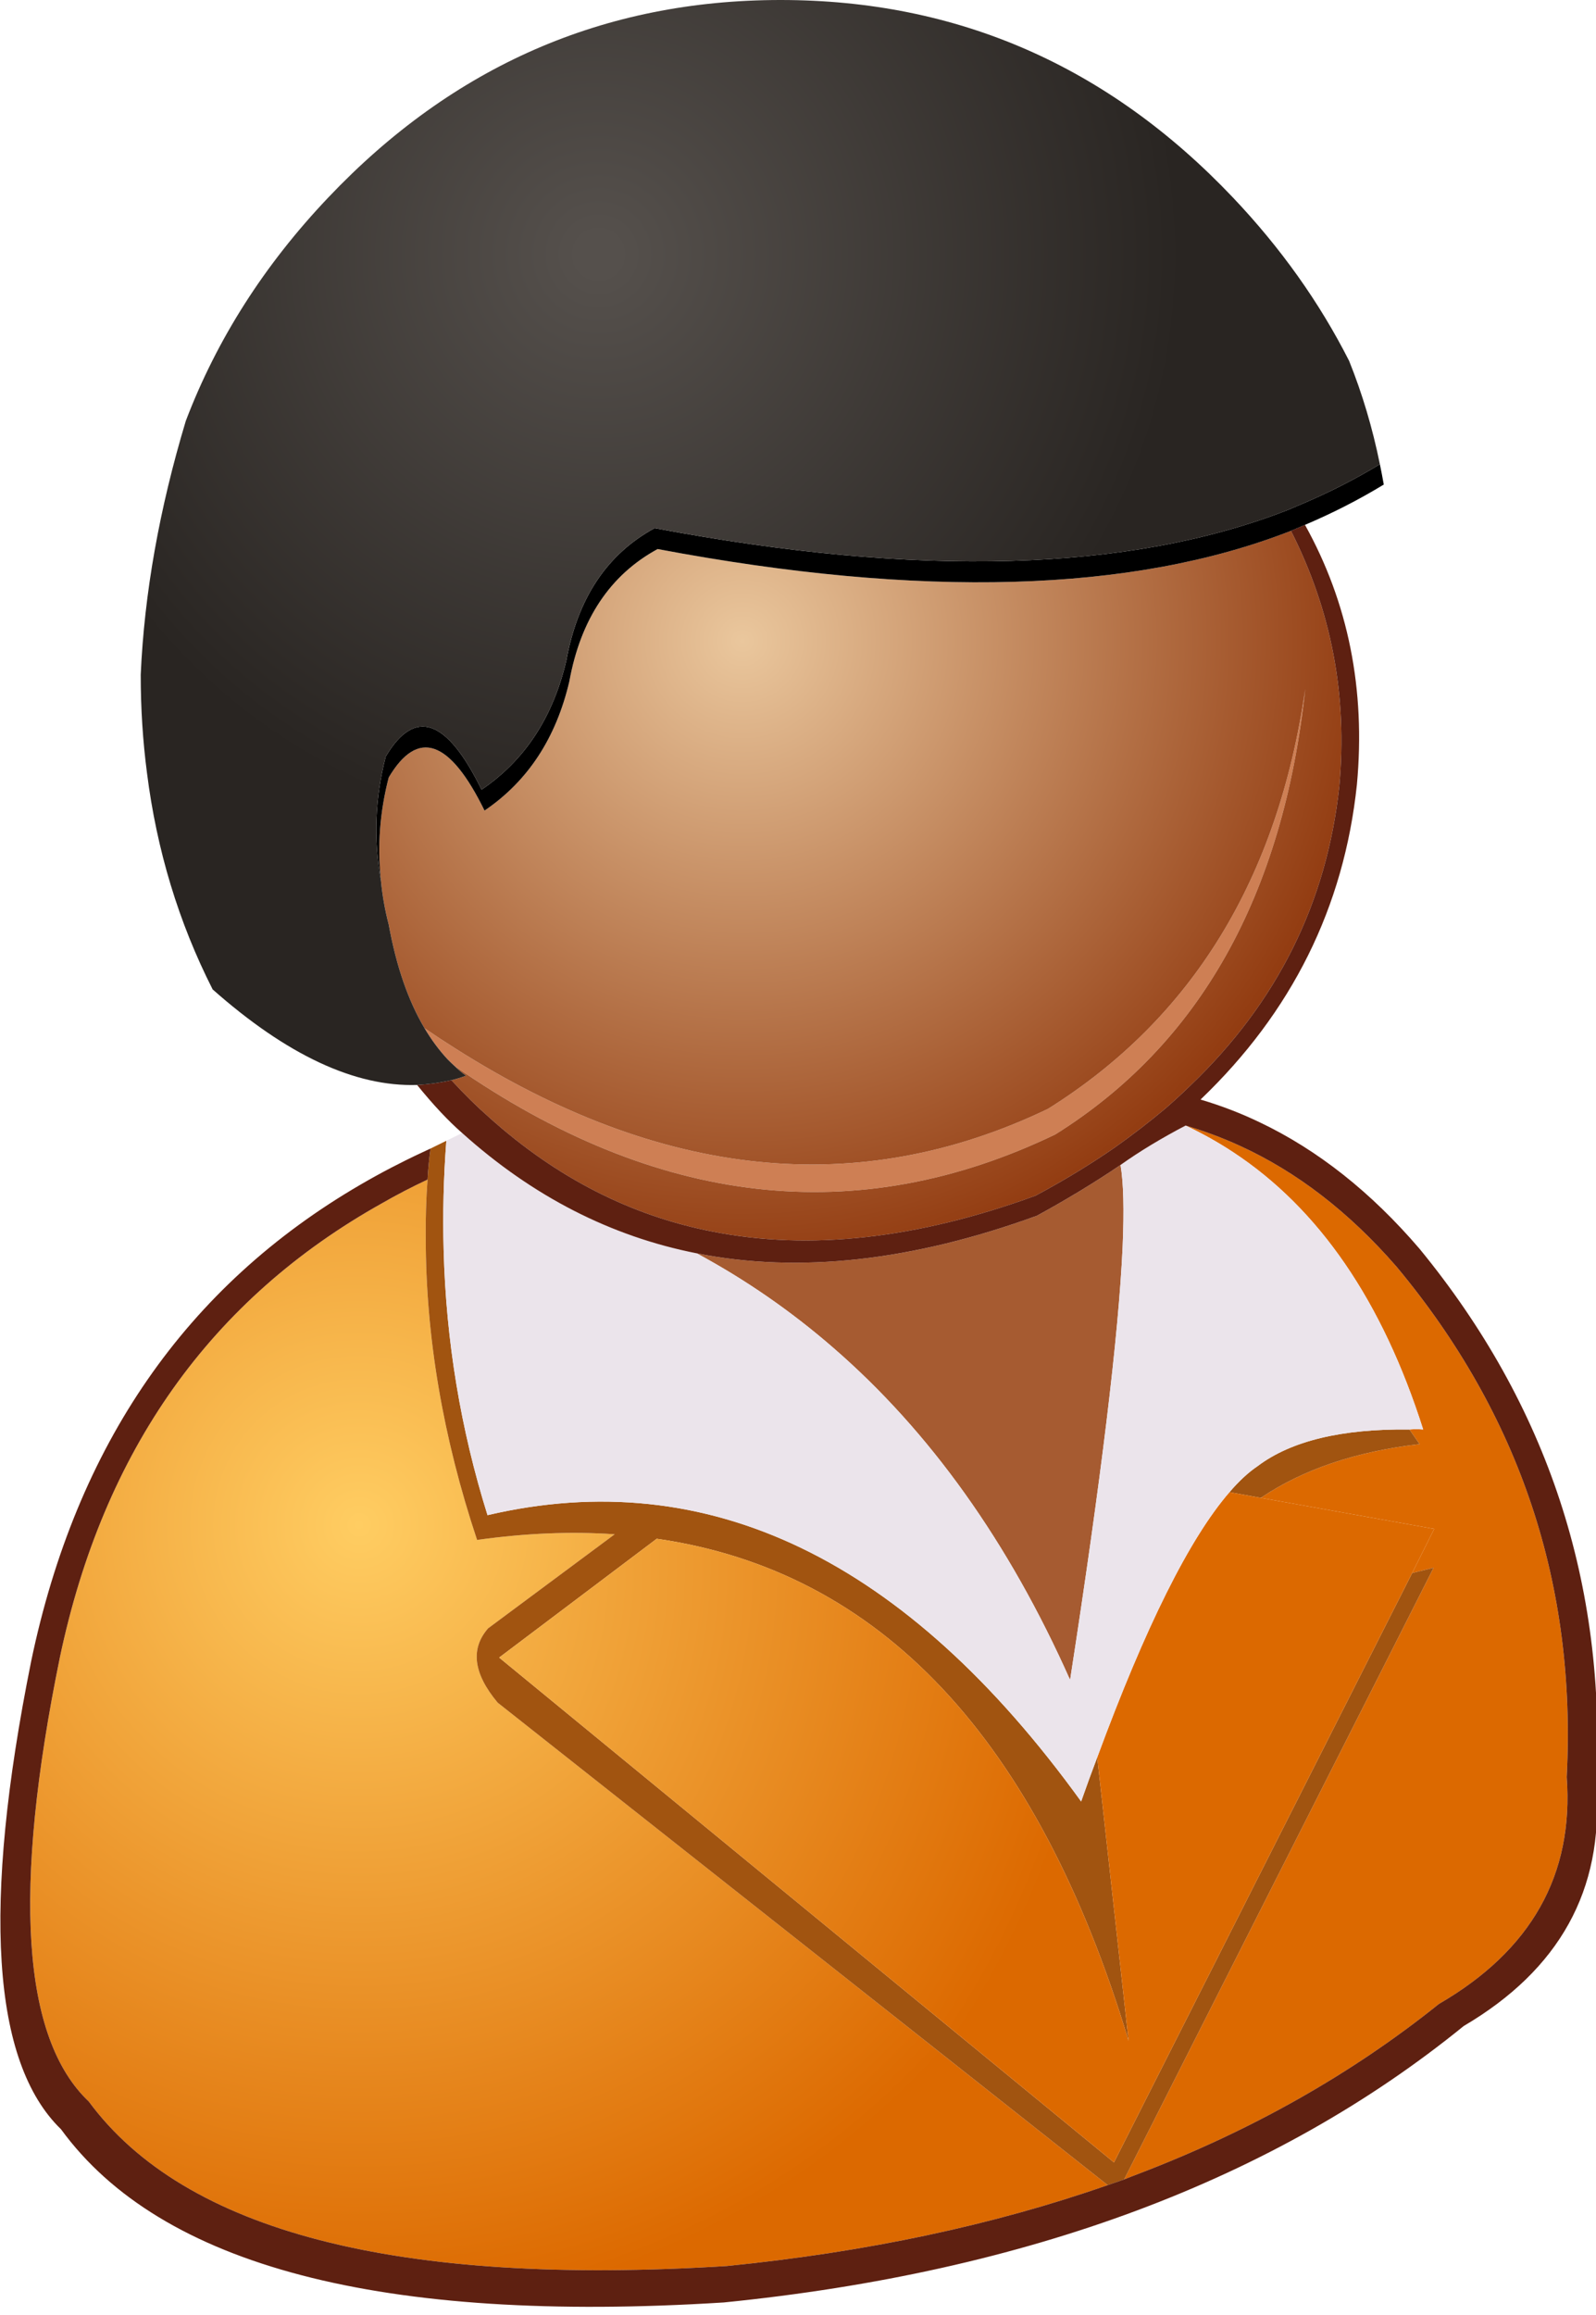 <svg xmlns="http://www.w3.org/2000/svg" xmlns:xlink="http://www.w3.org/1999/xlink" preserveAspectRatio="none" width="100" height="145" viewBox="0 0 100 145"><defs><radialGradient id="a" gradientUnits="userSpaceOnUse" cx="0" cy="0" r="208.887" fx="0" fy="0" gradientTransform="translate(275.95 255.4)" spreadMethod="pad"><stop offset="0%" stop-color="#FFCD62"/><stop offset="63.137%" stop-color="#DC6900"/></radialGradient><radialGradient id="b" gradientUnits="userSpaceOnUse" cx="0" cy="0" r="223.45" fx="0" fy="0" gradientTransform="translate(259.3 262.2)" spreadMethod="pad"><stop offset="0%" stop-color="#FFCD62"/><stop offset="63.137%" stop-color="#DC6900"/></radialGradient><radialGradient id="c" gradientUnits="userSpaceOnUse" cx="0" cy="0" r="106.175" fx="0" fy="0" gradientTransform="translate(340.15 107.35)" spreadMethod="pad"><stop offset="0%" stop-color="#EAC79D"/><stop offset="100%" stop-color="#923B10"/></radialGradient><radialGradient id="d" gradientUnits="userSpaceOnUse" cx="0" cy="0" r="143.988" fx="0" fy="0" gradientTransform="translate(316.05 42.6)" spreadMethod="pad"><stop offset="2.353%" stop-color="#55504C"/><stop offset="67.843%" stop-color="#292522"/></radialGradient><g id="e"><path fill="url(#a)" d="M337.55 379.5q35.05-3.5 63.8-13.55l-102.2-80.8q-6.1-7.3-1.6-12.45l21.2-15.75q-10.95-.75-23.05.95-8.6-25.8-8.6-50.65-.05-4.9.3-9.7-3.95 1.85-7.6 3.95-43.05 24.05-54 76.1-11.95 58.45 4.85 74.35 24.15 32.7 106.9 27.55m85.85-187.65q-4.4-2-9-3.35 4.15 1.95 7.95 4.45 21.6 14.2 31.85 46.45-1.15-.1-2.3 0l1.7 2.45q-16 1.85-26.6 9l29.05 5.2-3.7 7.4 3.6-.9L404.1 365q1.1-.45 2.3-.9 28.45-10.85 50.45-28.5 23.2-13.45 21.4-38 2.5-48.25-28.5-85.45-11.95-13.75-26.35-20.3z"/><path fill="#A65B31" d="M332.5 209.9q12.25 6.6 22.85 15.8 24.3 21.05 39.7 55.65 7.8-50.35 8.8-72.55.4-9.3-.35-13.7-6.5 4.4-14 8.5-31.3 11.4-57 6.3z"/><path fill="#A15410" d="M455.95 262.55l-3.6.9-49.95 98.7-103-84.55 26.4-19.9q56.15 8.1 79.05 84.1l-5.25-47.5q-1.35 3.55-2.7 7.4-44-60.9-99.45-47.95-6.75-21.55-7.35-44.4-.25-9.05.45-18.3l-2.65 1.3q-.35 2.6-.5 5.2-.35 4.8-.3 9.7 0 24.85 8.6 50.65 12.1-1.7 23.05-.95l-21.2 15.75q-4.5 5.15 1.6 12.45l102.2 80.8q1.35-.45 2.75-.95l51.85-102.45m-2.35-20.7l-1.7-2.45q-17.05-.2-25.45 6.15-2.3 1.55-4.7 4.35l5.25.95q10.6-7.15 26.6-9z"/><path fill="url(#b)" d="M427 250.85l-5.25-.95q-10.05 11.6-22.15 44.4l5.25 47.5q-22.9-76-79.05-84.1l-26.4 19.9 103 84.55 49.95-98.7 3.7-7.4-29.05-5.2z"/><path fill="#CE7F54" d="M434.45 115.35q-6.85 47.65-43.1 70.35-47.5 22.8-99.35-10.15-2.55-1.6-5.1-3.35 1.75 2.95 3.9 5.25.55.55 1.1 1.05 50.85 35.4 100.65 11.5 36.3-22.7 41.9-74.65z"/><path fill="#EBE4EB" d="M422.35 192.95q-3.8-2.5-7.95-4.45-6.2 3.25-10.9 6.6.75 4.4.35 13.7-1 22.2-8.8 72.55-15.4-34.6-39.7-55.65-10.6-9.2-22.85-15.8-21.6-4.25-39.3-20.15l-2.65 1.3q-.7 9.25-.45 18.3.6 22.85 7.35 44.4 55.45-12.95 99.45 47.95 1.35-3.85 2.7-7.4 12.1-32.8 22.15-44.4 2.4-2.8 4.7-4.35 8.4-6.35 25.45-6.15 1.15-.1 2.3 0-10.25-32.25-31.85-46.45z"/><path fill="url(#c)" d="M410.95 185.7q2.25-1.95 4.25-3.9 21.8-20.85 24.95-50.1 2.1-22.7-8.1-42.8-39.8 15.55-106.1 3.05-11.95 6.5-14.8 22.2-3.35 14.25-14.2 21.6-8.75-17.85-16.05-5.55-2.25 8.65-1.3 17.35.35 3.65 1.3 7.3 1.9 10.45 6 17.35 2.55 1.75 5.1 3.35 51.85 32.95 99.35 10.15 36.25-22.7 43.1-70.35-5.6 51.95-41.9 74.65-49.8 23.9-100.65-11.5.9.9 1.95 1.65-1.2.45-2.45.75 3.1 3.4 6.4 6.3 16.8 15.05 37.3 19.05 24.4 4.85 54.15-6 7.1-3.8 13.25-8.05 4.45-3.15 8.45-6.5z"/><path fill="#5E2011" d="M434.4 87.9q-1.15.5-2.35 1 10.2 20.1 8.1 42.8-3.15 29.25-24.95 50.1-2 1.95-4.25 3.9-4 3.35-8.45 6.5-6.15 4.25-13.25 8.05-29.75 10.85-54.15 6-20.5-4-37.3-19.05-3.3-2.9-6.4-6.3-2.85.65-5.75.8 4.1 5.05 7.55 8.05 17.7 15.9 39.3 20.15 25.7 5.1 57-6.3 7.5-4.1 14-8.5 4.7-3.35 10.9-6.6 4.6 1.35 9 3.35 14.4 6.55 26.35 20.3 31 37.2 28.5 85.45 1.8 24.55-21.4 38-22 17.65-50.45 28.5-1.2.45-2.3.9-1.4.5-2.75.95-28.75 10.05-63.8 13.55-82.75 5.15-106.9-27.55-16.8-15.9-4.85-74.35 10.95-52.05 54-76.1 3.65-2.1 7.6-3.95.15-2.6.5-5.2l-1.5.7q-5.25 2.45-10.15 5.3-43.9 25.5-55.25 79.85-12.4 61.55 5 78.4 25.1 34.4 111.05 29 76.4-7.65 123.95-46.3 24.05-14.15 22.2-40.1 2.6-50.8-29.6-90.05-12.2-14.25-26.8-21.2-4.8-2.3-9.9-3.8 22.95-21.95 26.2-52.75 2.2-23.9-8.7-43.5z"/><path d="M433.9 84.4q-1.15.5-2.35 1-39.8 15.55-106.1 3.05-11.95 6.5-14.8 22.2-3.35 14.25-14.2 21.6-8.75-17.85-16.05-5.55-2.7 10.4-.8 20.85-.95-8.7 1.3-17.35 7.3-12.3 16.05 5.55 10.85-7.35 14.2-21.6 2.85-15.7 14.8-22.2 66.3 12.5 106.1-3.05 1.2-.5 2.35-1 6.95-2.95 13.2-6.75-.3-1.7-.65-3.4-6.2 3.75-13.05 6.65z"/><path fill="url(#d)" d="M431.55 85.4q1.2-.5 2.35-1 6.85-2.9 13.05-6.65-1.85-9.1-5.15-17.3-7.45-14.7-19.45-27.35Q390.95 0 346.55 0t-75.8 33.1Q254.7 50 246.9 70.5q-6.65 22.1-7.55 42.5 0 8.45 1.05 16.45 2.45 19.4 11 36.25 18.65 16.5 34.25 16 2.9-.15 5.75-.8 1.25-.3 2.45-.75-1.05-.75-1.95-1.65-.55-.5-1.1-1.05-2.15-2.3-3.9-5.25-4.1-6.9-6-17.35-.95-3.65-1.3-7.3-1.9-10.45.8-20.85 7.3-12.3 16.05 5.55 10.85-7.35 14.2-21.6 2.85-15.7 14.8-22.2 66.3 12.5 106.1-3.05z"/></g></defs><use xlink:href="#e" transform="matrix(.374 0 0 .374 -80.7 0)"/></svg>